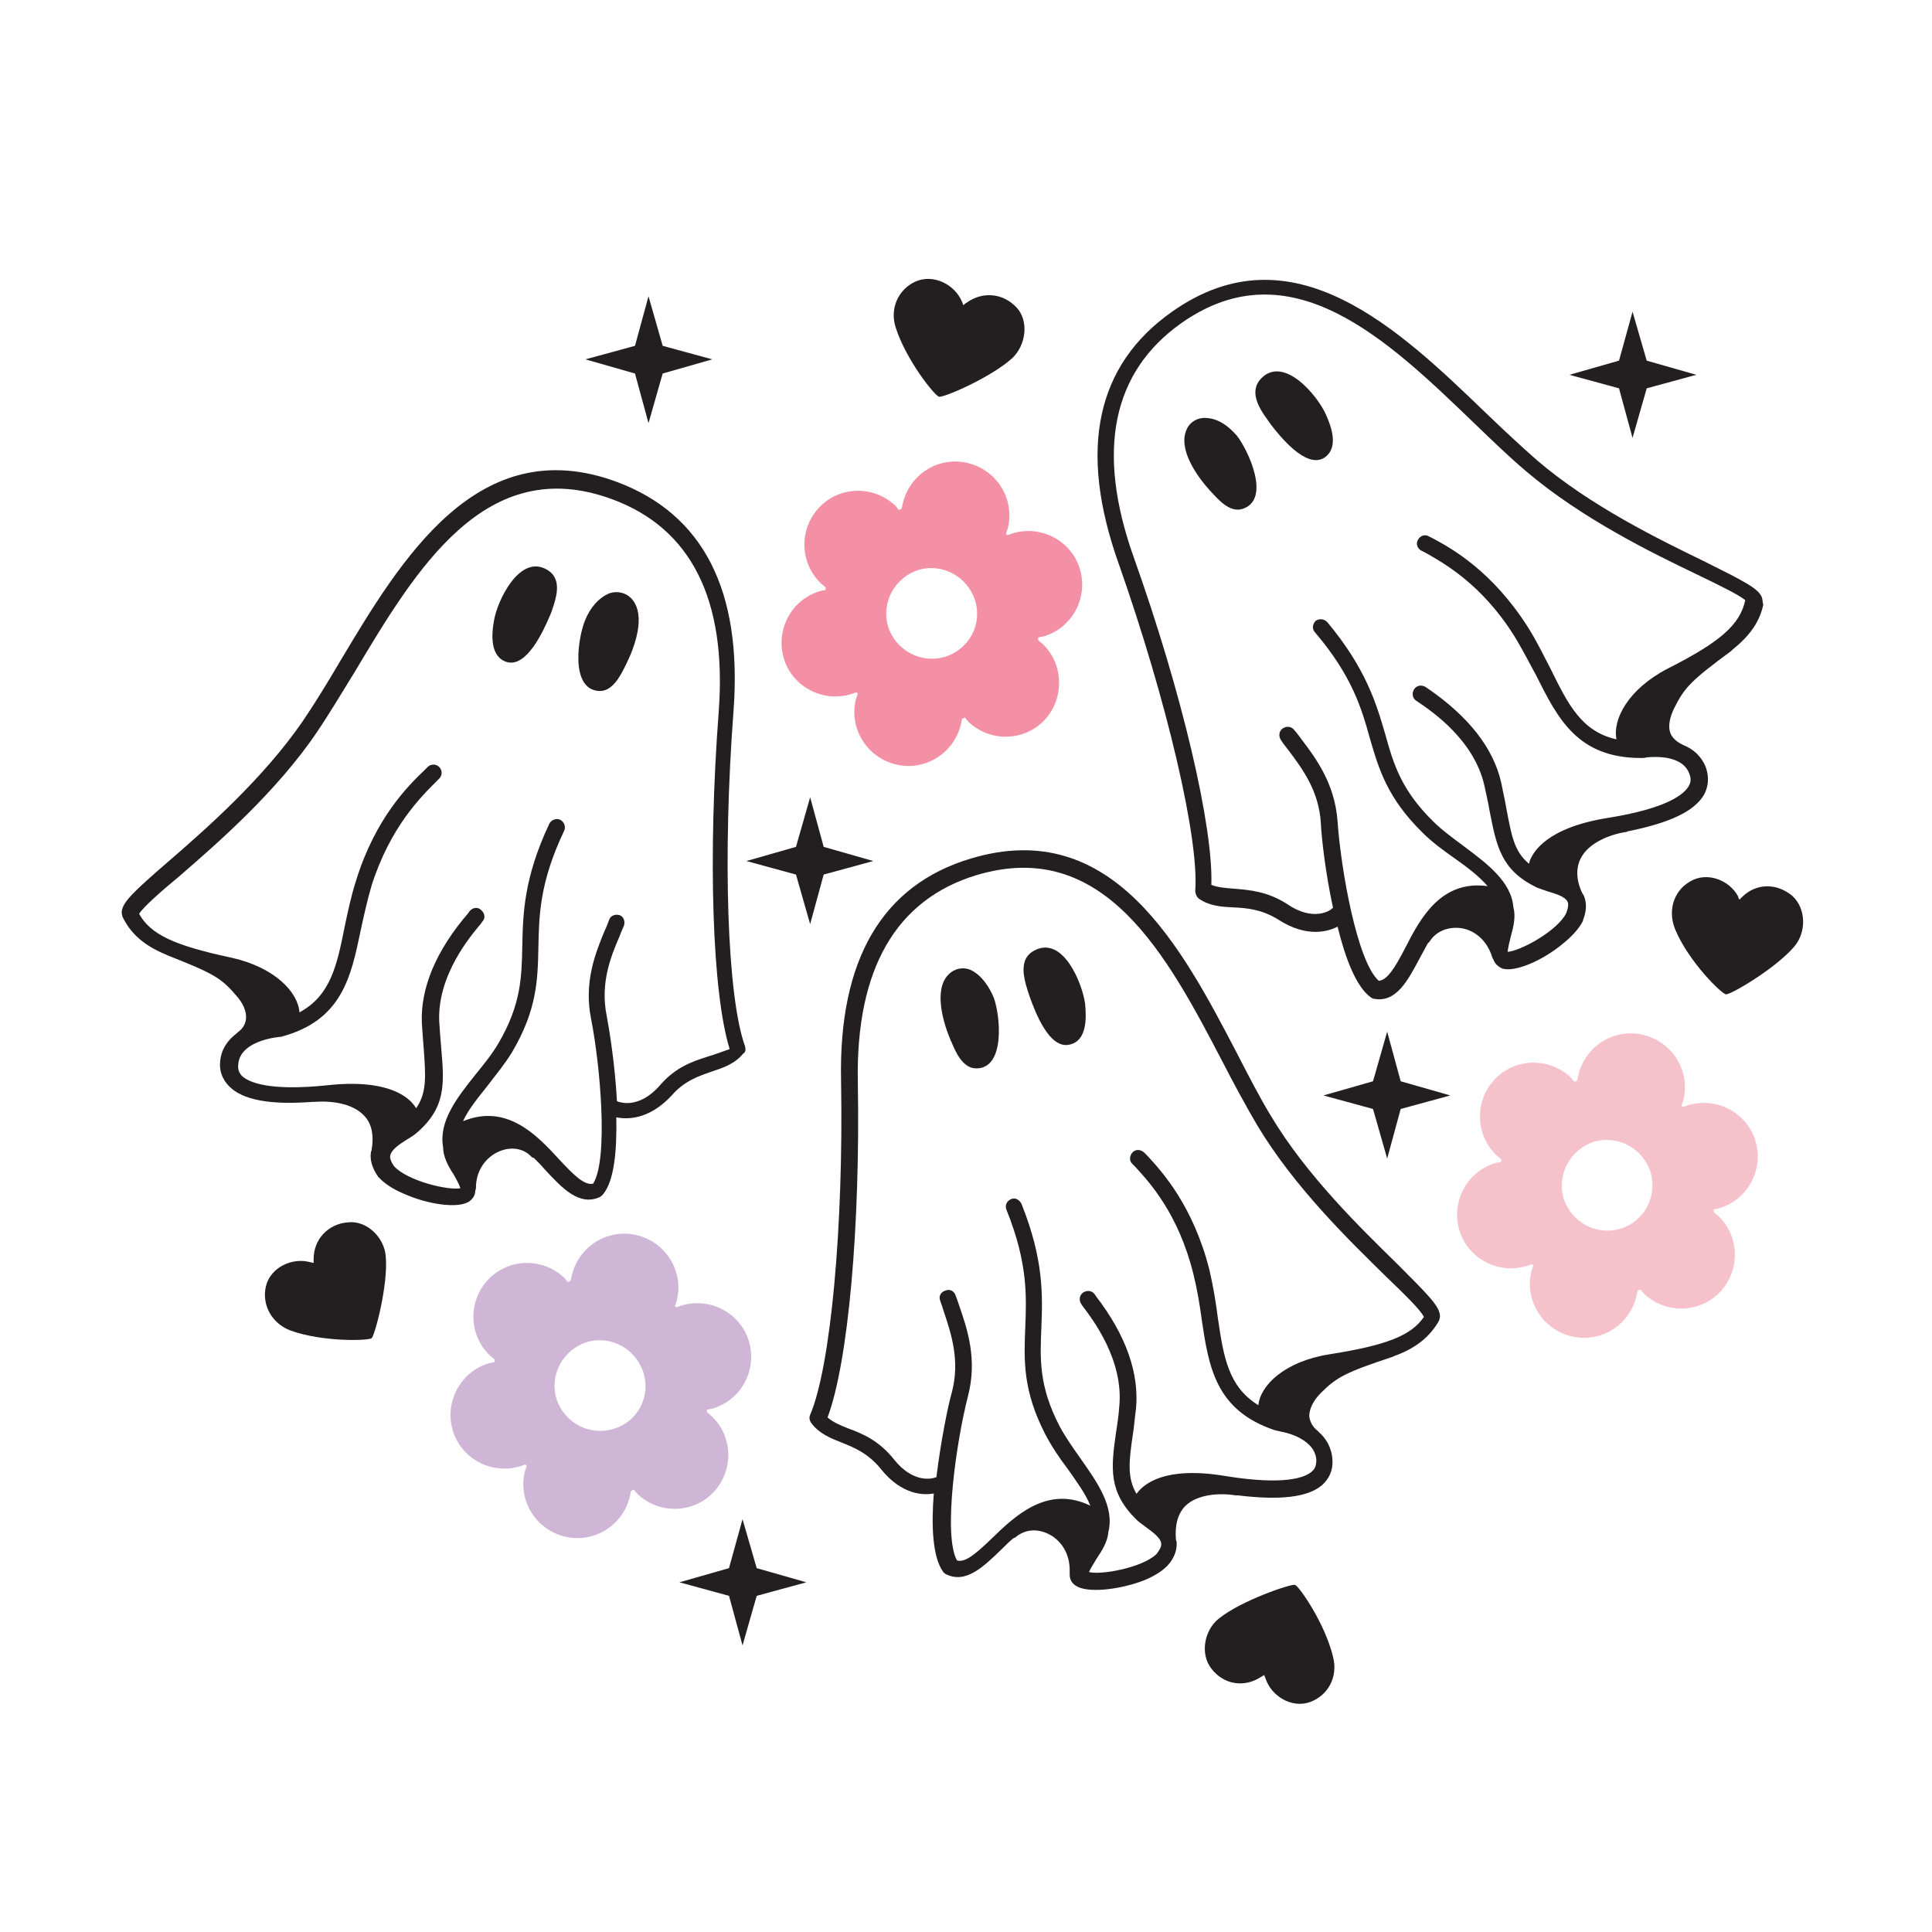 <?xml version="1.0" encoding="utf-8"?>
<!-- Generator: Adobe Illustrator 26.3.1, SVG Export Plug-In . SVG Version: 6.00 Build 0)  -->
<svg version="1.1" id="Layer_1" xmlns="http://www.w3.org/2000/svg" xmlns:xlink="http://www.w3.org/1999/xlink" x="0px" y="0px"
	 width="300px" height="300px" viewBox="0 0 300 300" style="enable-background:new 0 0 300 300;" xml:space="preserve">
<style type="text/css">
	.st0{fill:#F490A5;}
	.st1{fill:#CFB6D7;}
	.st2{fill:#F5C2CB;}
	.st3{fill:#231F20;}
</style>
<g>
	<path class="st0" d="M161.2,99c0.3-0.1,0.6-0.1,0.9-0.2c4.4-1.3,6.9-6,5.6-10.4c-1.3-4.4-6-6.9-10.4-5.6c-0.3,0.1-0.6,0.2-0.9,0.3
		c0,0-0.1-0.1-0.1-0.1c0,0-0.1-0.1-0.1-0.1c0.1-0.3,0.2-0.6,0.3-0.9c1.1-4.5-1.7-9-6.2-10.1c-4.5-1.1-9,1.7-10.1,6.2
		c-0.1,0.3-0.1,0.6-0.2,0.9c-0.1,0-0.1,0-0.2,0.1c-0.1,0-0.1,0-0.2,0.1c-0.2-0.2-0.4-0.5-0.6-0.7c-3.4-3.2-8.7-3-11.8,0.3
		c-3.2,3.4-3,8.7,0.3,11.8c0.2,0.2,0.5,0.4,0.7,0.6c0,0.1,0,0.1,0,0.2c0,0.1,0,0.1,0,0.2c-0.3,0.1-0.6,0.1-0.9,0.2
		c-4.4,1.3-6.9,6-5.6,10.4c1.3,4.4,6,6.9,10.4,5.6c0.3-0.1,0.6-0.2,0.9-0.3c0,0,0.1,0.1,0.1,0.1c0,0,0.1,0.1,0.1,0.1
		c-0.1,0.3-0.2,0.6-0.3,0.9c-1.1,4.5,1.7,9,6.2,10.1c4.5,1.1,9-1.7,10.1-6.2c0.1-0.3,0.1-0.6,0.2-0.9c0.1,0,0.1,0,0.2-0.1
		c0.1,0,0.1,0,0.2-0.1c0.2,0.2,0.4,0.5,0.6,0.7c3.4,3.2,8.7,3,11.8-0.3s3-8.7-0.3-11.8c-0.2-0.2-0.5-0.4-0.7-0.6c0-0.1,0-0.1,0-0.2
		C161.2,99.1,161.2,99.1,161.2,99z M146.7,102c-3.7,1.1-7.6-1-8.8-4.7c-1.1-3.7,1-7.6,4.7-8.8c3.7-1.1,7.6,1,8.8,4.7
		C152.6,97,150.4,100.9,146.7,102z"/>
	<path class="st1" d="M109.8,218.9c0.3-0.1,0.6-0.1,0.9-0.2c4.4-1.3,6.9-6,5.6-10.4c-1.3-4.4-6-6.9-10.4-5.6
		c-0.3,0.1-0.6,0.2-0.9,0.3c0,0-0.1-0.1-0.1-0.1c0,0-0.1-0.1-0.1-0.1c0.1-0.3,0.2-0.6,0.3-0.9c1.1-4.5-1.7-9-6.2-10.1
		c-4.5-1.1-9,1.7-10.1,6.2c-0.1,0.3-0.1,0.6-0.2,0.9c-0.1,0-0.1,0-0.2,0.1c-0.1,0-0.1,0-0.2,0.1c-0.2-0.2-0.4-0.5-0.6-0.7
		c-3.4-3.2-8.7-3-11.8,0.3c-3.2,3.4-3,8.7,0.3,11.8c0.2,0.2,0.5,0.4,0.7,0.6c0,0.1,0,0.1,0,0.2c0,0.1,0,0.1,0,0.2
		c-0.3,0.1-0.6,0.1-0.9,0.2c-4.4,1.3-6.9,6-5.6,10.4c1.3,4.4,6,6.9,10.4,5.6c0.3-0.1,0.6-0.2,0.9-0.3c0,0,0.1,0.1,0.1,0.1
		c0,0,0.1,0.1,0.1,0.1c-0.1,0.3-0.2,0.6-0.3,0.9c-1.1,4.5,1.7,9,6.2,10.1c4.5,1.1,9-1.7,10.1-6.2c0.1-0.3,0.1-0.6,0.2-0.9
		c0.1,0,0.1,0,0.2-0.1c0.1,0,0.1,0,0.2-0.1c0.2,0.2,0.4,0.5,0.6,0.7c3.4,3.2,8.7,3,11.8-0.3c3.2-3.4,3-8.7-0.3-11.8
		c-0.2-0.2-0.5-0.4-0.7-0.6c0-0.1,0-0.1,0-0.2C109.7,219.1,109.7,219,109.8,218.9z M95.2,221.9c-3.7,1.1-7.6-1-8.8-4.7
		c-1.1-3.7,1-7.6,4.7-8.8c3.7-1.1,7.6,1,8.8,4.7C101.1,216.9,99,220.8,95.2,221.9z"/>
	<path class="st2" d="M266.1,187.8c0.3-0.1,0.6-0.1,0.9-0.2c4.4-1.3,6.9-6,5.6-10.4c-1.3-4.4-6-6.9-10.4-5.6
		c-0.3,0.1-0.6,0.2-0.9,0.3c0,0-0.1-0.1-0.1-0.1c0,0-0.1-0.1-0.1-0.1c0.1-0.3,0.2-0.6,0.3-0.9c1.1-4.5-1.7-9-6.2-10.1
		c-4.5-1.1-9,1.7-10.1,6.2c-0.1,0.3-0.1,0.6-0.2,0.9c-0.1,0-0.1,0-0.2,0.1c-0.1,0-0.1,0-0.2,0.1c-0.2-0.2-0.4-0.5-0.6-0.7
		c-3.4-3.2-8.7-3-11.8,0.3c-3.2,3.4-3,8.7,0.3,11.8c0.2,0.2,0.5,0.4,0.7,0.6c0,0.1,0,0.1,0,0.2c0,0.1,0,0.1,0,0.2
		c-0.3,0.1-0.6,0.1-0.9,0.2c-4.4,1.3-6.9,6-5.6,10.4c1.3,4.4,6,6.9,10.4,5.6c0.3-0.1,0.6-0.2,0.9-0.3c0,0,0.1,0.1,0.1,0.1
		c0,0,0.1,0.1,0.1,0.1c-0.1,0.3-0.2,0.6-0.3,0.9c-1.1,4.5,1.7,9,6.2,10.1c4.5,1.1,9-1.7,10.1-6.2c0.1-0.3,0.1-0.6,0.2-0.9
		c0.1,0,0.1,0,0.2-0.1c0.1,0,0.1,0,0.2-0.1c0.2,0.2,0.4,0.5,0.6,0.7c3.4,3.2,8.7,3,11.8-0.3c3.2-3.4,3-8.7-0.3-11.8
		c-0.2-0.2-0.5-0.4-0.7-0.6c0-0.1,0-0.1,0-0.2C266.1,188,266.1,187.9,266.1,187.8z M251.6,190.8c-3.7,1.1-7.6-1-8.8-4.7
		c-1.1-3.7,1-7.6,4.7-8.8c3.7-1.1,7.6,1,8.8,4.7C257.4,185.8,255.3,189.7,251.6,190.8z"/>
	<g>
		<g>
			<path class="st3" d="M94.7,92.1c-1.8,0.7-3.1,2.4-3.8,4.1c-1.1,2.5-2.5,10.8,2.1,11.1c2.1,0.1,3.3-2.3,4.1-3.9
				c0-0.1,0.1-0.1,0.1-0.2c1.3-2.6,3.2-7.6,0.9-10.2C97.3,92.1,96,91.7,94.7,92.1z"/>
			<path class="st3" d="M85,88.5c-4.3-2.6-7.8,4.8-8.3,7.9c-0.4,2.2-0.6,5.6,2,6.4c3.1,0.9,5.7-4.9,6.6-7c0.3-0.6,0.5-1.3,0.7-1.9
				C86.6,92,87,89.7,85,88.5z"/>
			<path class="st3" d="M115.7,162.5c-2.8-7.7-3.5-29.6-1.8-52.1c1.4-18.7-4.7-30.6-18.2-35.6c-21.5-7.9-33.4,12-42.9,27.9
				c-2,3.4-3.9,6.5-5.8,9.3c-6.2,9-15.1,16.8-21,21.9c-5.2,4.5-7,6.2-7.1,7.7c0,0.4,0.1,0.8,0.3,1.1c1.3,2.5,3.4,4.2,6.5,5.5
				c0.1,0,0.2,0.1,0.2,0.1c7.1,2.8,8.4,3.5,10.7,6.2c1.2,1.3,1.7,2.6,1.6,3.7c-0.1,1-0.7,1.7-1.3,2.1c-0.1,0.1-0.1,0.1-0.2,0.2
				c-1.3,1-2.3,2.3-2.5,4.2c-0.2,1.5,0.3,2.9,1.4,4c2.1,2.1,6.3,2.9,12.9,2.4c0.1,0,0.2,0,0.3,0c2.6-0.2,5.9,0.2,7.7,2.1
				c1.2,1.2,1.6,3,1.2,5.4c0,0,0,0,0,0c0,0.1-0.1,0.2-0.1,0.3c-0.2,1.2,0.2,2.5,1.1,3.8c0,0,0,0.1,0.1,0.1c0.9,1,2.3,1.9,4,2.6
				c3.6,1.6,8.2,2.3,10,1.2c0.6-0.4,1-1,1-1.7c0-0.1,0.1-0.2,0.1-0.4c0-3.1,1.9-5,3.6-5.7c1.8-0.8,3.8-0.5,5,0.8
				c0.1,0.1,0.2,0.2,0.4,0.2c0.6,0.6,1.2,1.2,1.7,1.8c2.7,2.9,5.3,5.7,8.5,4.3c0.2-0.1,0.3-0.2,0.5-0.4c1.8-2.1,2.2-6.9,2.1-12
				c1.5,0.3,5,0.5,8.6-3.4c2-2.3,4.2-3,6.2-3.7c1.8-0.6,3.6-1.2,4.9-2.8C115.8,163.4,115.8,162.9,115.7,162.5z M109.8,164.1
				c-2.2,0.7-4.9,1.6-7.3,4.4c-3.3,3.8-6.3,2.6-6.4,2.6c-0.1,0-0.2-0.1-0.3-0.1c-0.3-5.7-1.2-11.2-1.6-13.3c-1-5,0.6-9.1,2-12.3
				c0.2-0.6,0.5-1.2,0.7-1.7c0.2-0.7-0.1-1.4-0.7-1.6c-0.7-0.2-1.4,0.1-1.6,0.7c-0.2,0.5-0.4,1.1-0.7,1.7c-1.4,3.4-3.3,8-2.1,13.8
				c1.4,7.1,2.7,21.7,0.3,25.5c-1.3,0.3-2.9-1.2-5.3-3.8c-3.4-3.7-8.1-8.7-14.9-5.9c0.8-1.8,2.3-3.6,3.8-5.5
				c1.3-1.7,2.7-3.4,3.8-5.2c3.9-6.6,4-11.3,4.1-16.3c0.1-5,0.2-10.1,4-18.1c0.3-0.6,0-1.4-0.6-1.7c0,0,0,0,0,0
				c-0.6-0.3-1.4,0-1.7,0.6c-4,8.5-4.1,14.1-4.2,19.1c-0.1,4.8-0.2,9-3.7,15c-1,1.7-2.3,3.3-3.6,4.9c-2.8,3.5-5.7,7.2-5,11.2
				c0,1.5,0.8,3,1.6,4.2c0.4,0.7,0.8,1.4,1.1,2.2c-1.8,0.4-8.2-1.1-10.3-3.4c-0.5-0.7-0.7-1.3-0.6-1.7c0.2-0.9,1.4-1.7,2.5-2.4
				c0.5-0.3,1-0.6,1.5-1c0,0,0,0,0,0c0,0,0,0,0,0c4.7-4,4.4-7.7,3.9-13.4c-0.1-1.2-0.2-2.5-0.3-4c-0.3-7.2,4.9-13.3,6.5-15.2
				l0.2-0.3c0.5-0.5,0.4-1.3-0.2-1.8c-0.5-0.5-1.3-0.4-1.8,0.2l-0.2,0.3c-5,5.8-7.4,11.6-7.2,17c0.1,1.5,0.2,2.9,0.3,4.1
				c0.3,4.2,0.5,6.8-1.2,9.2c0-0.1-0.1-0.2-0.1-0.2c-0.9-1.4-4-4.4-13.5-3.4c-9.4,1-12.4-0.5-13.4-1.4c-0.5-0.5-0.7-1.1-0.6-1.9
				c0.3-3.1,4.5-3.9,5.7-4.1c0.3,0,0.5-0.1,0.8-0.1c0,0,0.1,0,0.1,0c9.5-2.5,10.9-9.3,12.4-16.5c0.5-2.3,1-4.6,1.7-7
				c2.9-9.1,7.7-13.8,10-16.1l0.5-0.5c0.5-0.5,0.5-1.3,0-1.8c-0.5-0.5-1.3-0.5-1.8,0l-0.5,0.5c-2.5,2.4-7.6,7.4-10.6,17.1
				c-0.8,2.5-1.3,4.9-1.8,7.3c-1.2,6-2.2,10.6-7,13.2c-0.2-3.1-3.8-7-10.6-8.5c-8.9-1.9-12.5-3.6-14.3-6.8c0.6-1,3.4-3.5,6.2-5.8
				c6-5.2,15.1-13.1,21.4-22.4c1.9-2.8,3.8-6,5.9-9.4c9.5-15.9,20.3-34,39.9-26.8c12.3,4.5,17.9,15.6,16.6,33
				c-1.7,22.5-1,43.7,1.7,52.4C112.2,163.3,111.1,163.7,109.8,164.1z"/>
		</g>
		<g>
			<path class="st3" d="M150.7,150.6c-1.2-0.5-2.5-0.2-3.4,0.7c-2.4,2.4-0.8,7.6,0.3,10.2c0,0.1,0,0.1,0.1,0.2
				c0.7,1.7,1.8,4.2,3.9,4.2c4.6,0,3.7-8.4,2.7-11C153.6,153.2,152.4,151.4,150.7,150.6z"/>
			<path class="st3" d="M160.6,147.6c-2.1,1.1-1.8,3.4-1.3,5.3c0.2,0.7,0.4,1.3,0.6,1.9c0.8,2.2,3,8.2,6.2,7.4
				c2.7-0.6,2.6-4.1,2.4-6.3C168.1,152.8,165.1,145.2,160.6,147.6z"/>
			<path class="st3" d="M217,196.3c-5.6-5.5-14.1-13.7-19.7-23.1c-1.7-2.8-3.4-6.1-5.2-9.6c-8.6-16.5-19.3-36.9-41.3-30.3
				c-13.8,4.1-20.6,15.7-20.2,34.5c0.4,22.6-1.6,44.4-4.8,51.9c-0.2,0.4-0.1,0.9,0.2,1.3c1.2,1.6,2.9,2.3,4.7,3c2,0.8,4.1,1.7,6,4
				c3.3,4.2,6.8,4.2,8.3,3.9c-0.4,5-0.2,9.8,1.4,12.1c0.1,0.2,0.3,0.3,0.4,0.4c3.1,1.6,5.8-1,8.7-3.8c0.6-0.6,1.2-1.2,1.8-1.7
				c0.1-0.1,0.3-0.1,0.4-0.2c1.4-1.2,3.3-1.4,5.1-0.5c1.7,0.8,3.4,2.8,3.3,5.9c0,0.1,0,0.3,0,0.4c0,0.7,0.3,1.3,0.9,1.7
				c1.7,1.2,6.4,0.7,10.1-0.6c1.7-0.6,3.2-1.5,4.1-2.4c0,0,0,0,0.1-0.1c1.1-1.2,1.5-2.5,1.4-3.7c0-0.1-0.1-0.2-0.1-0.3c0,0,0,0,0,0
				c-0.2-2.3,0.3-4.1,1.5-5.3c1.9-1.8,5.3-2,7.8-1.6c0.1,0,0.2,0,0.3,0c6.6,0.8,10.9,0.3,13.1-1.6c1.1-1,1.7-2.3,1.6-3.9
				c-0.1-1.9-1-3.4-2.2-4.4c0-0.1-0.1-0.1-0.2-0.2c-0.5-0.4-1.1-1.2-1.2-2.2c0-1.1,0.6-2.4,1.8-3.6c2.5-2.5,3.9-3.2,11.1-5.6
				c0.1,0,0.2-0.1,0.2-0.1c3.1-1.1,5.3-2.7,6.8-5.1c0.2-0.3,0.4-0.7,0.4-1.1C223.6,202.9,221.9,201.2,217,196.3z M206.4,210.3
				c-6.9,1.1-10.7,4.8-11,7.9c-4.7-2.9-5.4-7.5-6.3-13.6c-0.3-2.4-0.7-4.8-1.3-7.4c-2.5-9.9-7.3-15.2-9.6-17.7l-0.5-0.5
				c-0.5-0.5-1.3-0.6-1.8-0.1c-0.5,0.5-0.6,1.3-0.1,1.8l0.5,0.5c2.2,2.4,6.7,7.3,9,16.6c0.6,2.4,1,4.8,1.3,7.1
				c1.1,7.3,2.1,14.1,11.4,17.2c0,0,0.1,0,0.1,0c0.2,0.1,0.5,0.1,0.8,0.2c1.2,0.2,5.3,1.3,5.5,4.4c0,0.8-0.2,1.4-0.7,1.8
				c-1,0.9-4.1,2.2-13.4,0.7c-9.5-1.6-12.7,1.3-13.7,2.6c-0.1,0.1-0.1,0.2-0.1,0.2c-1.5-2.5-1.2-5.1-0.6-9.2
				c0.2-1.2,0.3-2.6,0.5-4.1c0.5-5.4-1.5-11.3-6.2-17.4l-0.2-0.3c-0.4-0.6-1.2-0.7-1.8-0.3c-0.6,0.4-0.7,1.2-0.3,1.8l0.2,0.3
				c1.6,2.1,6.4,8.4,5.7,15.6c-0.1,1.4-0.3,2.8-0.5,4c-0.8,5.6-1.2,9.3,3.2,13.6c0,0,0,0,0,0c0,0,0,0,0,0c0.4,0.4,0.9,0.7,1.4,1.1
				c1.1,0.8,2.3,1.7,2.4,2.5c0.1,0.5-0.2,1-0.7,1.7c-2.3,2.2-8.8,3.3-10.5,2.8c0.3-0.7,0.8-1.4,1.2-2.1c0.8-1.2,1.7-2.6,1.8-4.1
				c1-3.9-1.7-7.7-4.3-11.4c-1.2-1.7-2.4-3.4-3.3-5.1c-3.2-6.2-3-10.4-2.8-15.2c0.2-5,0.4-10.6-3.1-19.3c-0.3-0.6-1-1-1.6-0.7
				c0,0,0,0,0,0c-0.7,0.3-1,1-0.7,1.7c3.3,8.2,3.1,13.3,2.9,18.3c-0.2,5-0.4,9.7,3.1,16.5c1,1.9,2.2,3.7,3.5,5.4
				c1.4,2,2.8,3.9,3.5,5.7c-6.6-3.2-11.6,1.5-15.2,5c-2.5,2.4-4.2,3.9-5.5,3.5c-2.2-3.9-0.1-18.5,1.7-25.5
				c1.5-5.7-0.1-10.4-1.3-13.9c-0.2-0.6-0.4-1.2-0.6-1.7c-0.2-0.7-0.9-1.1-1.6-0.8c-0.7,0.2-1.1,0.9-0.8,1.6
				c0.2,0.6,0.4,1.1,0.6,1.8c1.1,3.3,2.5,7.5,1.2,12.4c-0.6,2.1-1.7,7.5-2.4,13.2c-0.1,0-0.2,0-0.4,0.1c-0.1,0-3.1,1-6.2-2.9
				c-2.3-2.9-4.9-4-7.1-4.8c-1.3-0.5-2.4-1-3.2-1.7c3.2-8.5,5.1-29.6,4.7-52.2c-0.3-17.4,5.9-28.2,18.4-32
				c19.9-6,29.7,12.6,38.3,29.1c1.8,3.5,3.6,6.8,5.3,9.7c5.8,9.7,14.4,18,20.1,23.6c2.6,2.5,5.3,5.1,5.8,6.2
				C219.1,207.4,215.3,208.9,206.4,210.3z"/>
		</g>
		<path class="st3" d="M57.7,207.8c0.5-0.4,2.6-8.3,2.2-12.7c-0.2-2.9-2.9-5.6-5.8-5.3c-3.1,0.2-5.4,2.6-5.4,5.7c0,0.2,0,0.4,0,0.6
			c-0.2,0-0.3-0.1-0.5-0.1c-2.8-0.8-6.2,0.8-6.9,3.7c-0.7,2.9,0.9,5.8,3.8,6.9C50.1,208.4,57.1,208.2,57.7,207.8z"/>
		<path class="st3" d="M145.8,61.6c0.7,0.2,8.1-3,11.4-6c2.1-2,2.6-5.7,0.7-7.8c-2.1-2.3-5.3-2.6-7.8-0.8c-0.2,0.1-0.3,0.2-0.5,0.4
			c-0.1-0.2-0.1-0.3-0.2-0.5c-1.1-2.7-4.4-4.4-7.2-3.2c-2.7,1.2-4.1,4.2-3.1,7.2C140.7,55.9,145.1,61.4,145.8,61.6z"/>
		<g>
			<path class="st3" d="M195.8,58.8c-1.6,1.7-0.7,3.8,0.4,5.5c0.4,0.6,0.8,1.1,1.2,1.7c1.4,1.8,5.4,6.8,8.2,5.1
				c2.3-1.5,1.2-4.7,0.3-6.7C204.6,61.4,199.3,55.1,195.8,58.8z"/>
			<path class="st3" d="M187.3,64.9c-1.3-0.1-2.5,0.6-3,1.7c-1.5,3.1,1.6,7.4,3.6,9.6c0,0,0.1,0.1,0.1,0.1c1.2,1.3,3,3.4,5,2.7
				c4.4-1.5,0.8-9.1-0.9-11.3C190.9,66.3,189.3,65,187.3,64.9z"/>
			<path class="st3" d="M273.6,92.8c-0.5-1.4-2.7-2.5-8.9-5.6c-7-3.4-17.7-8.6-26-15.7c-2.5-2.2-5.2-4.7-8-7.4
				c-13.4-12.9-30-28.9-48.7-15.7c-11.8,8.3-14.6,21.4-8.3,39.1c7.5,21.3,12.5,42.7,11.9,50.8c0,0.5,0.2,0.9,0.5,1.2
				c1.7,1.2,3.5,1.3,5.4,1.4c2.2,0.1,4.4,0.3,7,1.9c4.5,2.9,7.8,1.8,9.2,1.1c1.2,4.9,2.9,9.4,5.2,11c0.2,0.1,0.3,0.2,0.5,0.2
				c3.4,0.6,5.2-2.8,7.1-6.4c0.4-0.7,0.8-1.5,1.2-2.2c0.1-0.1,0.2-0.2,0.3-0.3c0.9-1.5,2.7-2.3,4.7-2.1c1.9,0.2,4.1,1.6,5,4.5
				c0,0.1,0.1,0.2,0.2,0.4c0.2,0.6,0.7,1.1,1.4,1.4c2,0.6,6.3-1.3,9.3-3.8c1.4-1.1,2.6-2.4,3.2-3.6c0,0,0-0.1,0-0.1
				c0.6-1.5,0.6-2.8,0.1-3.9c-0.1-0.1-0.1-0.2-0.2-0.3c0,0,0,0,0,0c-1-2.1-1-4-0.2-5.5c1.2-2.3,4.4-3.6,6.9-4c0.1,0,0.2,0,0.3-0.1
				c6.5-1.3,10.4-3.1,11.9-5.7c0.7-1.3,0.8-2.7,0.3-4.2c-0.7-1.8-2-2.9-3.5-3.5c-0.1,0-0.1-0.1-0.2-0.1c-0.6-0.3-1.4-0.8-1.8-1.7
				c-0.4-1-0.2-2.4,0.6-4c1.6-3.2,2.7-4.3,8.8-8.8c0.1-0.1,0.1-0.1,0.2-0.2c2.6-2.1,4.2-4.2,4.8-7C273.7,93.6,273.7,93.2,273.6,92.8
				z M259,103.8c-6.2,3.2-8.6,7.9-8,11c-5.4-1.2-7.5-5.4-10.2-10.9c-1.1-2.1-2.2-4.4-3.6-6.6c-5.5-8.6-11.7-12.1-14.7-13.7l-0.6-0.3
				c-0.6-0.4-1.4-0.1-1.7,0.5c-0.4,0.6-0.1,1.4,0.5,1.7l0.6,0.3c2.8,1.6,8.7,4.8,13.8,12.9c1.3,2.1,2.4,4.3,3.5,6.3
				c3.3,6.6,6.4,12.7,16.2,12.7c0,0,0.1,0,0.1,0c0.3,0,0.5,0,0.8-0.1c1.2-0.1,5.5-0.4,6.6,2.5c0.3,0.7,0.3,1.4-0.1,2
				c-0.7,1.2-3.2,3.4-12.5,4.9c-9.5,1.5-11.7,5.3-12.2,6.8c0,0.1,0,0.2-0.1,0.3c-2.3-1.9-2.7-4.4-3.5-8.6c-0.2-1.2-0.5-2.5-0.8-4
				c-1.2-5.3-5-10.2-11.4-14.6l-0.3-0.2c-0.6-0.4-1.4-0.3-1.8,0.3c-0.4,0.6-0.3,1.4,0.3,1.8l0.3,0.2c2.2,1.5,8.7,5.9,10.3,13
				c0.3,1.4,0.6,2.7,0.8,3.9c1.1,5.6,1.8,9.2,7.3,11.9c0,0,0,0,0,0c0,0,0,0,0,0c0.5,0.2,1.1,0.4,1.7,0.6c1.3,0.4,2.7,0.8,3.1,1.6
				c0.2,0.4,0.1,1-0.2,1.8c-1.4,2.8-7.2,5.9-9.1,6c0.1-0.8,0.3-1.6,0.5-2.4c0.4-1.4,0.8-3.1,0.4-4.5c-0.3-4-4.1-6.8-7.7-9.5
				c-1.6-1.2-3.4-2.5-4.7-3.8c-5-4.9-6.2-8.9-7.5-13.6c-1.4-4.8-3-10.2-9-17.4c-0.5-0.5-1.2-0.6-1.8-0.2c0,0,0,0,0,0
				c-0.5,0.5-0.6,1.3-0.1,1.8c5.7,6.7,7.2,11.7,8.5,16.4c1.4,4.8,2.7,9.3,8.2,14.7c1.5,1.5,3.3,2.8,5,4c2,1.4,3.8,2.8,5.1,4.3
				c-7.3-1-10.5,5.1-12.8,9.6c-1.6,3.1-2.8,5-4.1,5.1c-3.4-3-5.9-17.5-6.4-24.7c-0.4-5.9-3.4-9.9-5.6-12.8c-0.4-0.5-0.7-1-1.1-1.4
				c-0.4-0.6-1.2-0.7-1.8-0.3c-0.6,0.4-0.7,1.2-0.3,1.8c0.3,0.5,0.7,1,1.1,1.5c2.1,2.8,4.8,6.3,5.1,11.4c0.1,2.2,0.7,7.7,1.9,13.2
				c-0.1,0-0.2,0.1-0.3,0.2c-0.1,0.1-2.7,2-6.8-0.8c-3.1-2-5.9-2.2-8.2-2.4c-1.4-0.1-2.6-0.2-3.6-0.6c0.3-9-4.5-29.7-12.1-51
				c-5.8-16.4-3.3-28.6,7.4-36.2c17-12,32.1,2.6,45.5,15.5c2.8,2.7,5.5,5.3,8.1,7.5c8.6,7.3,19.4,12.6,26.5,16
				c3.3,1.6,6.6,3.2,7.5,4C270.2,97,267.1,99.7,259,103.8z"/>
		</g>
		<path class="st3" d="M268,154.4c0.7,0.1,7.7-4,10.6-7.4c1.9-2.2,1.9-5.9-0.3-7.9c-2.4-2-5.6-2-7.8,0.2c-0.1,0.1-0.3,0.3-0.4,0.4
			c-0.1-0.2-0.2-0.3-0.2-0.5c-1.4-2.6-4.9-3.9-7.5-2.3c-2.6,1.5-3.5,4.7-2.2,7.6C262.3,149.4,267.3,154.3,268,154.4z"/>
		<path class="st3" d="M201.1,246.1c-0.6-0.2-8.3,2.4-11.8,5.2c-2.3,1.8-3,5.5-1.2,7.8c1.9,2.5,5.1,3,7.7,1.3
			c0.2-0.1,0.3-0.2,0.5-0.3c0.1,0.2,0.1,0.3,0.2,0.5c0.9,2.8,4.1,4.7,6.9,3.7c2.8-1,4.4-3.9,3.6-7
			C205.8,252.2,201.8,246.4,201.1,246.1z"/>
		<polygon class="st3" points="135.6,133.7 127.9,135.8 125.8,143.5 123.6,135.8 115.9,133.7 123.6,131.5 125.8,123.8 127.9,131.5 
					"/>
		<polygon class="st3" points="225.2,170.1 217.5,172.2 215.4,179.9 213.2,172.2 205.5,170.1 213.2,167.9 215.4,160.2 217.5,167.9 
					"/>
		<polygon class="st3" points="125.2,245.7 117.5,247.8 115.3,255.5 113.2,247.8 105.5,245.7 113.2,243.5 115.3,235.9 117.5,243.5 
					"/>
		<polygon class="st3" points="110.6,55.8 102.9,58 100.7,65.7 98.6,58 90.9,55.8 98.6,53.7 100.7,46 102.9,53.7 		"/>
		<polygon class="st3" points="263.4,58.2 255.7,60.3 253.5,68 251.4,60.3 243.7,58.2 251.4,56 253.5,48.4 255.7,56 		"/>
	</g>
</g>
</svg>
